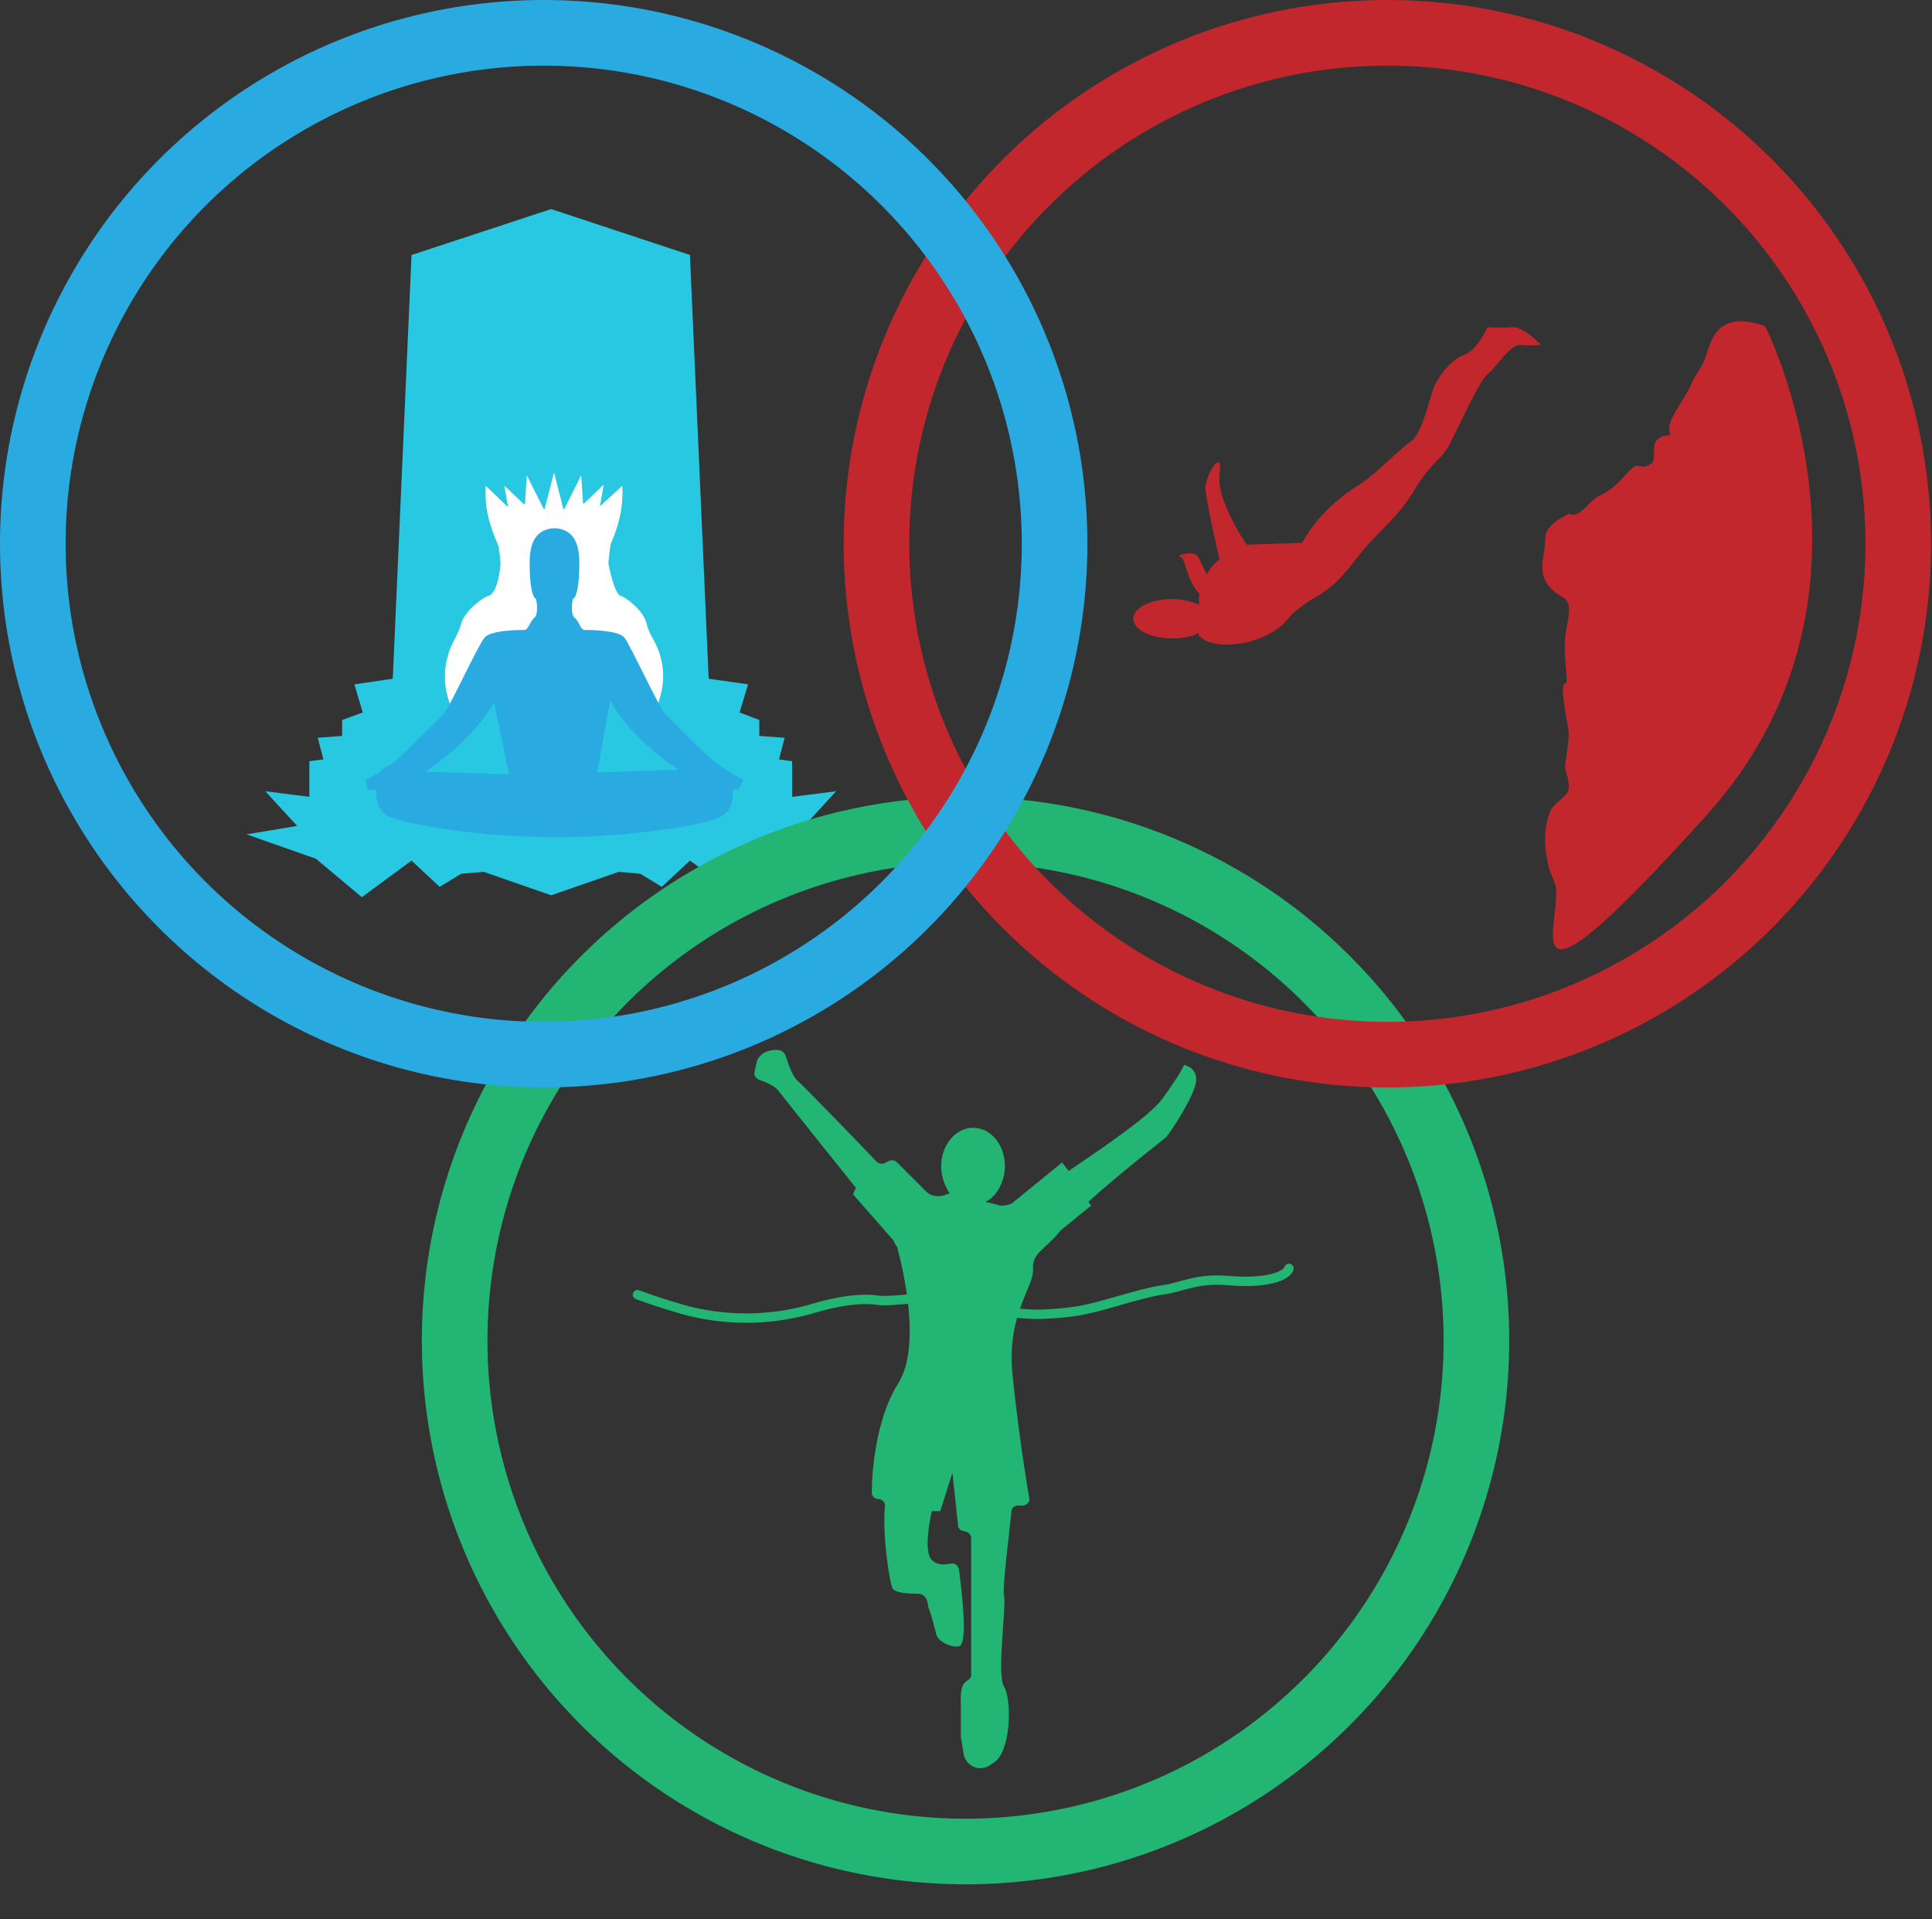 
<svg version="1.1" id="Layer_1" xmlns="http://www.w3.org/2000/svg" xmlns:xlink="http://www.w3.org/1999/xlink" x="0px" y="0px"
	 viewBox="0 0 206.1 204.7" style="enable-background:new 0 0 206.1 204.7;" xml:space="preserve">
<rect x="0" y="0" width="206.1" height="204.7" fill="#333333" stroke="none"/>
<style type="text/css">
	.st0{fill:#29C8E2;}
	.st1{fill:none;stroke:#22B573;stroke-width:7;stroke-miterlimit:10;}
	.st2{fill:#FFFFFF;}
	.st3{fill:none;stroke:#C1272D;stroke-width:7;stroke-miterlimit:10;}
	.st4{fill:none;stroke:#29ABE2;stroke-width:7;stroke-miterlimit:10;}
	.st5{fill:#C1272D;}
	.st6{fill:#29ABE2;}
	.st7{fill:none;stroke:#22B573;stroke-linecap:round;stroke-miterlimit:10;}
	.st8{fill:#22B573;}
</style>
<polygon id="XMLID_8_" class="st0" points="85.8,88.1 89.2,84.4 84.5,85 84.5,81.2 83.1,81 83.7,78.7 81,78.5 81,76.8 78.9,76 
	79.8,73 75.6,72.4 73.6,27.2 58.8,22.3 43.9,27.2 41.9,72.4 37.8,73 38.7,76 36.5,76.8 36.5,78.5 33.9,78.7 34.5,81 33,81.2 33,85 
	28.3,84.4 31.7,88.1 26.3,89 33.7,91.6 38.6,95.7 43.9,91.8 46.9,94.6 49.2,93.2 51.6,93 58.8,95.5 66,93 68.3,93.2 70.6,94.6 
	73.6,91.8 79,95.7 83.8,91.6 91.2,89 "/>
<circle id="XMLID_6_" class="st1" cx="103" cy="143" r="54.5"/>
<path id="XMLID_13_" class="st2" d="M66.3,63.6c-0.8-0.1-1.4-3.5-1.4-3.5l0,0c0,0,0.1-1.1,0.2-1.8c0-0.1,0.1-0.3,0.1-0.4
	c0.7-1.6,1.2-3.4,1.2-5.2l0-0.8c0,0,0-0.1-0.1,0L64,54l0.4-2.3l-2.1,2c0,0-0.1,0-0.1,0L62,50.7l-1.8,3.6c0,0-0.1,0-0.1,0l-1-3.9
	l-1,3.9c0,0-0.1,0-0.1,0l-1.8-3.6L56,53.8c0,0,0,0-0.1,0l-2.1-2l0.4,2.3l-2.3-2.2c0,0-0.1,0-0.1,0l0,0.9c0,1.7,0.5,3.4,1.2,5
	c0.1,0.2,0.1,0.4,0.2,0.5c0.1,0.7,0.2,1.8,0.2,1.8l0,0c0,0-0.2,3.3-1.4,3.5c-0.4,0.1-2.4,1.5-2.8,2.9c-0.1,0.5-0.4,1.1-0.7,1.7
	c-1,1.8-1.3,3.9-0.8,5.9c0.1,0.4,0.2,0.8,0.4,1.2l0.1,0.4l10.9-2.3c0,0,0,0,0,0l10.9,2.3l0.1-0.4c0.2-0.4,0.3-0.9,0.4-1.3
	c0.5-1.9,0.2-3.9-0.7-5.6c-0.4-0.7-0.7-1.3-0.8-1.8C68.7,65.1,66.7,63.7,66.3,63.6z"/>
<circle id="XMLID_5_" class="st3" cx="148" cy="58" r="54.5"/>
<circle id="XMLID_1_" class="st4" cx="58" cy="58" r="54.5"/>
<path id="XMLID_7_" class="st5" d="M188.3,34.8c0,0,14.7,28.9-6.2,52.1s-15.8,12.4-16.1,7.9c-0.1-0.9-0.7-1.5-1-3.3
	c-0.3-1.6-0.3-3.6,0.5-5.2c0.3-0.6,1.6-1.3,1.8-2c0.3-1-0.5-2-0.3-3c0.3-2,0.4-2.7,0.3-3.6c-0.1-0.6-0.3-1.2-0.4-2.4
	c-0.2-1.2-0.3-2.4,0.1-2.4c0.4,0-0.3-2.7,0-5.2c0.2-1.7,0.9-3.3-0.3-4c-3.1-1.7-2-4-1.9-5.5c0.1-1.1-0.3-2,2.6-3.4
	c1.1,0.6,2.2-1.5,3.2-1.9c2-0.9,2.9-2.6,3.7-3.1c0.6-0.4,0.9,0.4,1.9-0.4c0.5-0.4,0-1.9,0.5-2.4c0.9-1,1.6-0.1,1.4-1
	c-0.3-1.2,1.5-3.2,2.2-4.8c0.7-1.5,1.2-2,1.5-2.7C182.5,36.5,183,32.9,188.3,34.8z"/>
<path id="XMLID_11_" class="st0" d="M67.3,204.7"/>
<path id="XMLID_17_" class="st6" d="M78,82.8c0-0.5-0.8-0.9-1.3-1.2c-0.2-0.1-0.4-0.3-0.6-0.4c-1.1-1-4.5-4.4-5.1-5
	c-0.7-0.7-3.7-7.3-4.4-8.2c-0.7-0.8-3.7-0.8-4.2-0.8c-0.5,0-0.6-0.9-1.1-1.3c-0.5-0.4-0.2-2-0.2-2s0.7,0,0.7-3.9
	c0-0.8-0.1-1.5-0.3-2c-0.7-2.2-4-2.2-4.7,0c-0.2,0.5-0.3,1.2-0.3,2c0,3.9,0.7,3.9,0.7,3.9s0.3,1.6-0.2,2c-0.5,0.4-0.6,1.3-1.1,1.3
	c-0.5,0-3.5,0-4.2,0.8s-3.7,7.4-4.4,8.2c-0.6,0.6-4.1,4-5.1,5c-0.2,0.2-0.4,0.3-0.6,0.4c-0.5,0.2-1.3,0.7-1.3,1.2
	c0,0.7-0.8,3.4,1.2,4.3s9.9,2.2,17.7,2.2c7.8,0,15.8-1.2,17.7-2.2C78.8,86.2,78,83.5,78,82.8z M54.3,82.6l-8.9-0.3
	c0,0,4.9-3.1,7.3-7.4L54.3,82.6z M63.7,82.4l1.4-7.7c2.3,4.3,7.3,7.4,7.3,7.4L63.7,82.4z"/>
<polygon id="XMLID_10_" class="st6" points="77.5,82.2 79.3,83.2 78.8,84.2 77.5,84.2 76.1,83.2 "/>
<path id="XMLID_12_" class="st6" d="M41.3,82.6c-0.4-0.2-0.9-0.2-1.2,0l-1.1,0.6l0.2,1l1.5,0.1c0.1,0,0.3,0,0.4,0l2.5-0.5L41.3,82.6
	z"/>
<path id="XMLID_20_" class="st5" d="M161.3,34.9c-1.2,0.1-2.6,0-2.6,0s-1.1,2.4-2.4,2.9c-1.3,0.4-2.7,2.1-3.3,3.4
	c-0.5,1.3-1.3,5.1-2.5,5.9s-3.8,3.5-5.2,4.4c-1.4,0.9-4.3,2.7-6.4,6.4l-5.9,0.2c0,0-3.3-4.7-2.9-7.6c0.4-2.9-1.6,0.2-1.5,1.7
	c0.1,1.5,1.5,7.5,1.5,7.5s-0.8,0.4-1.5,1.8c-0.8,1.3-0.7,2.7-0.7,2.7l0,0.3c-0.7-0.3-1.7-0.6-2.8-0.6c-2.3,0-4.2,0.9-4.2,2.1
	c0,1.2,1.9,2.1,4.2,2.1c1.1,0,2.1-0.2,2.8-0.6c0,0-0.1,0.3,0,0.3c1.6,1.8,7.3,1,9.5-1.8c0.5-0.7,1.9-1.7,2.6-2.1
	c1.3-0.8,2.4-1.3,4.6-4.2s4.5-4.4,6.2-7.3s3-3.5,3.6-4.6c0.7-1.1,3.3-7.1,4.3-7.9c1-0.8,2.4-3.2,3.5-3.1c1.1,0.1,2.2,0,2.2,0
	S162.5,34.8,161.3,34.9z"/>
<path id="XMLID_14_" class="st5" d="M129.4,62.5c-0.6-1.2,0.4,0.9-1.6-3.1c-0.4-0.8-2.6-0.1-1.9,0s0.6,3.3,2.9,4.6"/>
<path id="XMLID_19_" class="st7" d="M68,138.1c1.6,0.6,3.2,1.1,4.9,1.6c4.4,1.2,9,1.2,13.4,0c0,0,0,0,0,0c1.3-0.4,4.7-1.4,7.4-1
	c1.5,0.2,4.2-0.5,5.6,0.1c1.4,0.6,9.8,1.4,11.2,1.4s3.9-0.2,5.2-0.5c2.1-0.4,6.1-1.8,8.3-2.1s3.6-1.3,7.1-1c3.1,0.3,6-0.2,6.4-1.3"
	/>
<path id="XMLID_9_" class="st8" d="M127.6,115.3c0.1-1.5-1.3-1.7-1.3-1.7s-0.2,0.7-2.3,3.6c-1.3,1.8-6.3,5.2-10,7.7l-0.7-0.9
	l-5.4,4.4c-0.6,0.2-1.3,0.3-1.5,0.1l-1.3-0.3c0.5-0.2,0.9-0.6,1.2-1c0.5-0.7,0.9-1.7,0.9-2.8c0-2.3-1.5-4.1-3.4-4.1
	c-1.9,0-3.4,1.9-3.4,4.1c0,1.1,0.4,2.1,0.9,2.9l0,0l-0.6,0.2c-0.7,0.2-1.4,0.1-1.9-0.4l-3.1-3.1c-0.3-0.3-0.7-0.3-1-0.1l-0.2,0.1
	c-0.3,0.2-0.7,0.2-1-0.1c-1.7-1.8-8-8.3-8.4-8.6c-0.5-0.4-0.9-1.5-1.3-2.7c-0.3-0.7-1-0.7-1.8-0.5c-0.7,0.2-1.2,0.7-1.3,1.3
	l-0.2,0.9c-0.1,0.4,0.1,0.7,0.5,0.9c0.6,0.2,1.6,0.6,2,1.1c0.6,0.8,8.3,10.4,8.3,10.4l-0.3,0.7l4.3,4.9c0.1,0.2,0.2,0.5,0.4,0.7
	c0.5,1.9,2.7,10.5,0.1,14.6c-2.4,3.8-2.8,9.5-2.8,11.6c0,0.4,0.3,0.7,0.7,0.7c0.4,0,0.8,0.4,0.7,0.8c-0.3,3,0.5,8.1,0.8,8.7
	c0.3,0.6,2.1,0.6,2.7,0.6s1,0.4,1.1,1.2c0,0.4,0-0.3,0.9,3.2c0.2,0.7,1.6,1.4,2.4,1.2c1-0.2,0.3-5.8,0-8.2c-0.1-0.4-0.4-0.7-0.9-0.6
	c-0.6,0.1-1.4,0.2-2-0.4c-1-1,0-5.2,0-5.2h0.9l1.3-4.1l0.6,5.6c0,0.3,0.2,0.5,0.5,0.6l0.4,0.1c0.3,0.1,0.5,0.4,0.5,0.7v14.6
	c0,0.5-0.6,0.5-0.9,1.1c-0.3,0.8-0.2,1.8-0.2,1.9v3.3c0,0.1,0,0.2,0,0.3l0.3,1.8c0.2,1.1,1.3,1.8,2.4,1.4c0.3-0.1,0.7-0.4,1.1-0.7
	c1.6-1.6,1.6-6.6,0.8-7.9s0.3-8.9,0-9.7c-0.2-0.7,0.6-6.9,0.8-9c0-0.4,0.4-0.6,0.7-0.6h0.5c0.4,0,0.8-0.4,0.7-0.8
	c-0.4-2.2-1.3-8.2-1.8-13.3c-0.6-6.3,2.3-9.2,2.2-11.1c-0.1-1.8,1.2-2,2.9-4.1c0,0,0.1-0.1,0.1-0.1l3.2-2.6l-0.3-0.4
	c3.3-3,8.1-6.7,8.3-6.9C124.8,120.9,127.5,116.8,127.6,115.3z"/>
</svg>
